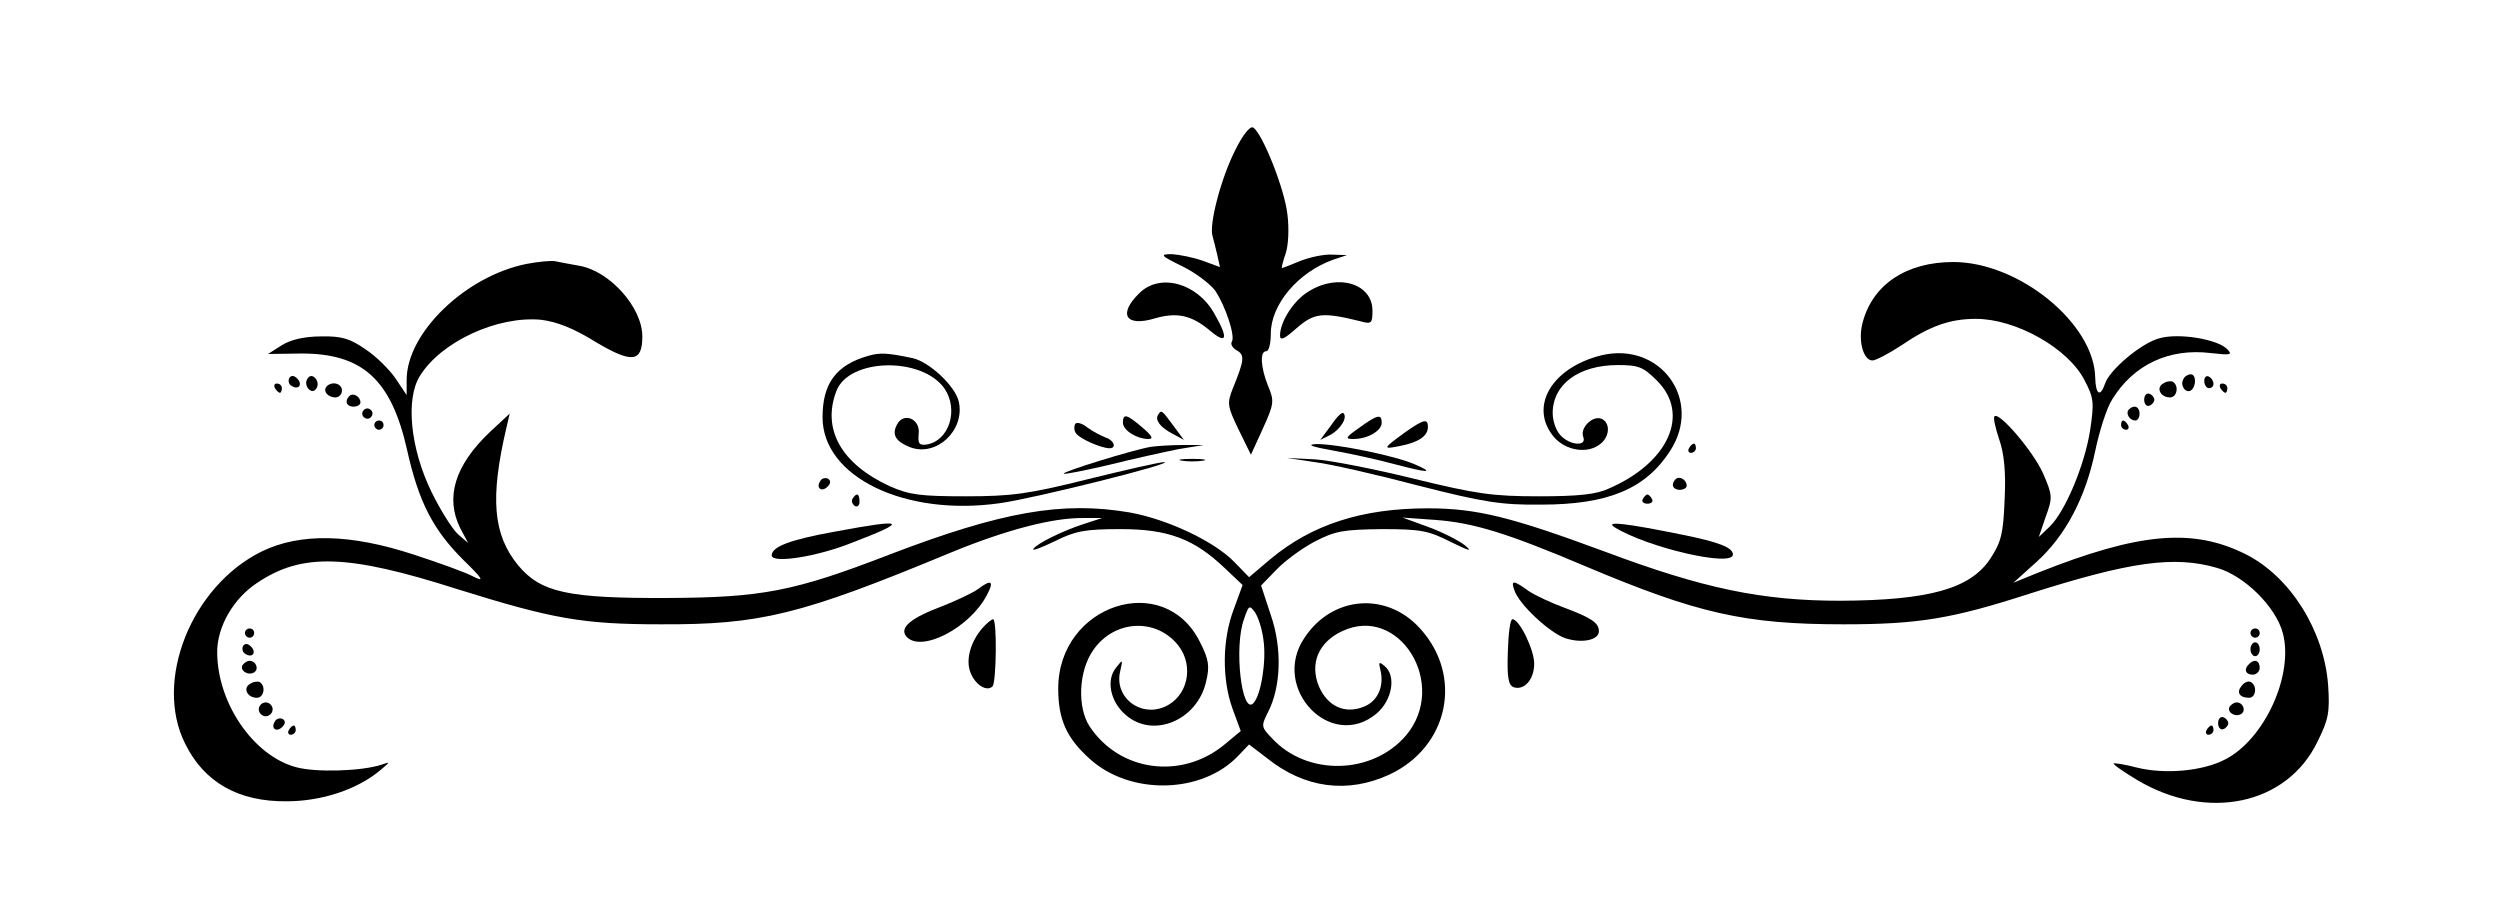 <?xml version="1.0" standalone="no"?>
<!DOCTYPE svg PUBLIC "-//W3C//DTD SVG 20010904//EN"
 "http://www.w3.org/TR/2001/REC-SVG-20010904/DTD/svg10.dtd">
<svg version="1.0" xmlns="http://www.w3.org/2000/svg"
 width="541pt" height="200pt" viewBox="0 0 541 200"
 preserveAspectRatio="xMidYMid meet">

<g transform="translate(0,200) scale(0.1,-0.1)"
fill="#000000" stroke="none">
<path d="M2672 1673 c-30 -60 -56 -159 -48 -184 2 -8 7 -26 10 -40 l6 -27 -38
14 c-20 7 -50 13 -66 14 -27 0 -25 -3 22 -26 29 -14 60 -38 71 -52 23 -34 44
-98 37 -111 -4 -5 1 -14 10 -19 18 -10 17 -21 -8 -82 -13 -33 -12 -39 12 -89
l27 -55 26 57 c24 53 25 59 11 92 -16 40 -18 75 -4 75 6 0 10 17 10 38 0 63
59 133 135 160 l30 10 -33 1 c-18 1 -49 -6 -69 -14 -19 -8 -37 -15 -39 -15 -1
0 2 14 8 31 6 17 8 54 4 85 -6 55 -54 175 -74 188 -7 4 -23 -16 -40 -51z"/>
<path d="M1140 1429 c-132 -26 -260 -149 -260 -251 l0 -33 -24 36 c-13 19 -42
48 -65 63 -33 23 -51 29 -96 28 -36 0 -66 -7 -85 -19 l-30 -19 73 1 c132 0
194 -57 228 -209 25 -112 56 -172 121 -237 43 -42 47 -49 23 -37 -16 9 -75 30
-130 48 -137 45 -245 47 -328 7 -153 -75 -235 -281 -166 -417 41 -83 115 -125
219 -124 77 0 155 26 205 69 20 17 20 17 0 10 -44 -14 -142 -17 -185 -5 -92
25 -170 139 -170 249 0 55 35 116 87 150 97 65 195 62 433 -14 205 -64 270
-76 439 -76 216 -1 303 20 628 155 119 49 221 76 288 75 l40 0 -40 -13 c-46
-15 -101 -42 -109 -54 -3 -5 18 3 47 17 44 22 65 26 142 26 103 0 159 -21 226
-85 l38 -36 -19 -52 c-25 -65 -26 -151 -3 -215 l18 -49 -35 -29 c-93 -77 -227
-59 -292 39 -27 41 -24 119 7 164 45 67 137 72 185 11 35 -45 20 -112 -31
-133 -53 -22 -108 22 -95 77 6 27 6 27 -9 8 -22 -27 -12 -74 21 -102 59 -52
155 -12 174 72 8 33 6 48 -13 85 -77 157 -307 82 -307 -100 0 -67 18 -107 68
-152 88 -80 244 -76 322 7 l23 24 38 -29 c82 -66 175 -78 266 -36 128 60 160
213 66 316 -72 80 -190 71 -250 -20 -74 -109 57 -247 156 -164 34 29 43 82 17
103 -12 10 -13 8 -9 -8 9 -35 -5 -68 -35 -80 -41 -17 -79 0 -98 44 -20 49 -1
95 50 119 124 59 231 -115 139 -225 -73 -86 -215 -89 -291 -6 -23 24 -23 26
-8 56 28 54 31 138 6 210 l-21 64 33 34 c18 19 56 47 83 61 44 23 62 26 145
27 84 0 101 -3 150 -28 39 -19 48 -22 30 -7 -14 11 -50 29 -80 40 l-55 20 70
-5 c83 -6 155 -28 325 -100 244 -103 346 -126 560 -126 161 0 234 12 401 66
220 70 314 83 407 56 59 -17 127 -84 142 -141 24 -90 -39 -229 -124 -273 -49
-26 -131 -33 -192 -18 -26 7 -48 10 -50 9 -2 -2 21 -18 51 -36 151 -90 324
-54 390 83 24 48 27 64 23 123 -9 117 -81 233 -177 282 -115 58 -231 48 -450
-39 l-54 -22 50 45 c63 57 106 139 127 240 9 43 25 94 37 112 46 75 123 111
213 100 44 -5 48 -4 35 9 -21 21 -104 35 -146 23 -39 -10 -109 -69 -118 -99
-10 -29 -20 -23 -21 14 -2 117 -165 250 -307 250 -101 0 -174 -48 -196 -130
-11 -39 1 -83 21 -83 7 0 36 15 63 33 62 42 105 57 161 57 87 0 200 -64 235
-133 20 -38 21 -48 12 -108 -12 -77 -55 -178 -88 -209 l-23 -22 15 44 c15 41
15 46 -6 94 -21 47 -95 134 -105 123 -3 -3 2 -25 10 -49 11 -31 15 -72 12
-131 -3 -74 -7 -91 -31 -128 -43 -65 -132 -90 -324 -91 -170 0 -296 26 -512
107 -200 74 -275 93 -381 93 -143 0 -251 -35 -341 -110 l-46 -39 -32 33 c-44
45 -144 92 -226 107 -146 25 -277 2 -520 -91 -207 -80 -276 -93 -480 -94 -217
-1 -275 12 -324 71 -54 66 -61 145 -25 298 l7 30 -43 -40 c-76 -72 -97 -142
-64 -208 l17 -32 -22 19 c-12 11 -38 52 -57 91 -46 94 -57 202 -25 252 46 74
168 130 262 121 33 -4 70 -18 118 -48 79 -47 101 -44 101 12 0 63 -71 142
-137 153 -21 4 -45 8 -53 10 -8 1 -35 -1 -60 -6z m1594 -813 c7 -45 -5 -121
-22 -138 -25 -25 -42 122 -20 182 10 30 12 31 23 16 7 -9 16 -36 19 -60z"/>
<path d="M2465 1365 c-46 -45 -29 -73 34 -54 48 14 80 7 120 -27 36 -30 40
-17 9 37 -37 67 -119 89 -163 44z"/>
<path d="M2833 1370 c-33 -19 -63 -66 -63 -96 0 -12 9 -8 36 16 38 33 56 35
137 15 25 -7 27 -5 27 23 0 58 -74 81 -137 42z"/>
<path d="M1879 1230 c-70 -20 -99 -60 -99 -133 0 -129 178 -215 383 -186 74
10 385 88 356 89 -9 0 -84 -17 -165 -37 -128 -32 -165 -37 -264 -37 -98 0
-122 3 -165 22 -104 48 -147 123 -115 206 27 71 185 75 234 5 31 -46 10 -113
-39 -121 -16 -2 -19 2 -17 23 4 33 -33 48 -47 20 -12 -22 -2 -37 29 -49 57
-21 118 37 105 98 -7 34 -64 87 -100 95 -57 12 -71 12 -96 5z"/>
<path d="M3465 1231 c-108 -27 -157 -112 -102 -177 26 -30 74 -37 101 -14 20
16 21 46 1 54 -19 7 -46 -20 -39 -39 9 -22 -29 -19 -49 3 -10 10 -17 32 -17
48 0 62 56 104 141 104 45 0 55 -4 85 -34 72 -72 25 -177 -104 -233 -27 -13
-67 -17 -152 -17 -100 0 -135 5 -270 38 -85 21 -182 40 -215 42 l-60 3 60 -9
c33 -4 134 -27 225 -51 141 -36 180 -42 265 -41 145 0 226 34 279 116 72 110
-21 238 -149 207z"/>
<path d="M626 1182 c-3 -6 -1 -14 5 -17 15 -10 25 3 12 16 -7 7 -13 7 -17 1z"/>
<path d="M665 1180 c-4 -6 -3 -16 3 -22 6 -6 12 -6 17 2 4 6 3 16 -3 22 -6 6
-12 6 -17 -2z"/>
<path d="M4725 1180 c-8 -13 4 -32 16 -25 12 8 12 35 0 35 -6 0 -13 -4 -16
-10z"/>
<path d="M4770 1176 c0 -9 5 -16 10 -16 6 0 10 4 10 9 0 6 -4 13 -10 16 -5 3
-10 -1 -10 -9z"/>
<path d="M4681 1170 c-16 -9 -6 -30 15 -30 15 0 20 25 6 34 -4 2 -14 1 -21 -4z"/>
<path d="M595 1160 c3 -5 8 -10 11 -10 2 0 4 5 4 10 0 6 -5 10 -11 10 -5 0 -7
-4 -4 -10z"/>
<path d="M707 1164 c-9 -10 2 -24 19 -24 8 0 14 7 14 15 0 15 -21 21 -33 9z"/>
<path d="M4805 1160 c3 -5 8 -10 11 -10 2 0 4 5 4 10 0 6 -5 10 -11 10 -5 0
-7 -4 -4 -10z"/>
<path d="M756 1143 c-11 -11 -6 -23 9 -23 8 0 15 4 15 9 0 13 -16 22 -24 14z"/>
<path d="M4640 1135 c0 -9 5 -15 11 -13 6 2 11 8 11 13 0 5 -5 11 -11 13 -6 2
-11 -4 -11 -13z"/>
<path d="M786 1111 c-4 -5 -2 -12 3 -15 5 -4 12 -2 15 3 4 5 2 12 -3 15 -5 4
-12 2 -15 -3z"/>
<path d="M4607 1114 c-8 -8 1 -24 14 -24 5 0 9 7 9 15 0 15 -12 20 -23 9z"/>
<path d="M2506 1102 c-7 -11 5 -27 32 -41 l24 -13 -23 31 c-25 34 -26 35 -33
23z"/>
<path d="M2880 1079 l-23 -31 22 11 c22 12 38 38 28 47 -3 3 -15 -9 -27 -27z"/>
<path d="M2430 1085 c0 -16 30 -35 55 -35 12 0 8 7 -13 25 -34 29 -42 31 -42
10z"/>
<path d="M2941 1074 c-30 -21 -31 -24 -12 -24 31 0 61 18 61 35 0 20 -9 18
-49 -11z"/>
<path d="M810 1080 c0 -5 5 -10 10 -10 6 0 10 5 10 10 0 6 -4 10 -10 10 -5 0
-10 -4 -10 -10z"/>
<path d="M2327 1083 c-3 -5 -3 -14 1 -20 7 -12 55 -33 73 -33 16 0 10 17 -8
23 -10 4 -28 13 -40 22 -11 9 -23 12 -26 8z"/>
<path d="M3040 1064 c-48 -35 -49 -37 -10 -29 41 8 60 22 60 41 0 19 -9 17
-50 -12z"/>
<path d="M4590 1080 c0 -5 5 -10 11 -10 5 0 7 5 4 10 -3 6 -8 10 -11 10 -2 0
-4 -4 -4 -10z"/>
<path d="M2490 1033 c-40 -7 -192 -54 -188 -58 2 -2 46 7 98 19 52 13 120 28
150 34 l55 9 -45 0 c-25 0 -56 -2 -70 -4z"/>
<path d="M2885 1025 c39 -7 98 -20 131 -29 75 -20 90 -20 46 -1 -43 19 -172
45 -214 44 -22 -1 -9 -6 37 -14z"/>
<path d="M3655 1030 c-3 -5 -1 -10 4 -10 6 0 11 5 11 10 0 6 -2 10 -4 10 -3 0
-8 -4 -11 -10z"/>
<path d="M2558 1003 c12 -2 32 -2 45 0 12 2 2 4 -23 4 -25 0 -35 -2 -22 -4z"/>
<path d="M1775 959 c-10 -15 3 -25 16 -12 7 7 7 13 1 17 -6 3 -14 1 -17 -5z"/>
<path d="M3626 963 c-11 -11 -6 -23 9 -23 8 0 15 4 15 9 0 13 -16 22 -24 14z"/>
<path d="M1845 921 c-3 -5 -1 -12 5 -16 5 -3 10 1 10 9 0 18 -6 21 -15 7z"/>
<path d="M3555 920 c-3 -5 1 -10 10 -10 9 0 13 5 10 10 -3 6 -8 10 -10 10 -2
0 -7 -4 -10 -10z"/>
<path d="M1809 850 c-100 -18 -139 -33 -139 -52 0 -18 98 -3 175 28 122 47
115 52 -36 24z"/>
<path d="M3494 859 c71 -44 256 -87 256 -59 0 15 -30 27 -110 43 -123 25 -168
30 -146 16z"/>
<path d="M2116 725 c-11 -8 -45 -24 -75 -36 -70 -26 -95 -47 -80 -66 31 -37
138 18 175 90 16 30 9 34 -20 12z"/>
<path d="M3277 723 c10 -31 76 -92 110 -104 37 -12 73 -4 73 15 0 18 -16 29
-75 51 -27 10 -62 26 -77 36 -33 24 -39 24 -31 2z"/>
<path d="M2127 642 c-26 -29 -38 -69 -27 -97 10 -27 36 -43 48 -30 8 8 10 145
1 145 -3 0 -13 -8 -22 -18z"/>
<path d="M3263 590 c-2 -55 1 -72 12 -77 23 -8 45 16 45 51 0 30 -32 96 -47
96 -5 0 -9 -32 -10 -70z"/>
<path d="M530 630 c0 -5 5 -10 10 -10 6 0 10 5 10 10 0 6 -4 10 -10 10 -5 0
-10 -4 -10 -10z"/>
<path d="M4870 630 c0 -5 5 -10 10 -10 6 0 10 5 10 10 0 6 -4 10 -10 10 -5 0
-10 -4 -10 -10z"/>
<path d="M526 602 c-3 -6 -1 -14 5 -17 15 -10 25 3 12 16 -7 7 -13 7 -17 1z"/>
<path d="M4870 595 c0 -8 5 -15 10 -15 6 0 10 7 10 15 0 8 -4 15 -10 15 -5 0
-10 -7 -10 -15z"/>
<path d="M525 561 c-7 -12 12 -24 25 -16 11 7 4 25 -10 25 -5 0 -11 -4 -15 -9z"/>
<path d="M4867 563 c-12 -11 -8 -23 8 -23 8 0 15 7 15 15 0 16 -12 20 -23 8z"/>
<path d="M541 520 c-16 -9 -6 -30 15 -30 15 0 20 25 6 34 -4 2 -14 1 -21 -4z"/>
<path d="M4851 516 c-12 -14 -5 -26 16 -26 15 0 18 26 4 34 -5 3 -14 0 -20 -8z"/>
<path d="M560 465 c0 -8 7 -15 15 -15 8 0 15 7 15 15 0 8 -7 15 -15 15 -8 0
-15 -7 -15 -15z"/>
<path d="M4825 471 c-7 -12 12 -24 25 -16 11 7 4 25 -10 25 -5 0 -11 -4 -15
-9z"/>
<path d="M595 439 c-10 -15 3 -25 16 -12 7 7 7 13 1 17 -6 3 -14 1 -17 -5z"/>
<path d="M4800 435 c0 -9 5 -15 11 -13 6 2 11 8 11 13 0 5 -5 11 -11 13 -6 2
-11 -4 -11 -13z"/>
<path d="M625 420 c-3 -5 -1 -10 4 -10 6 0 11 5 11 10 0 6 -2 10 -4 10 -3 0
-8 -4 -11 -10z"/>
<path d="M4775 420 c-3 -5 -1 -10 4 -10 6 0 11 5 11 10 0 6 -2 10 -4 10 -3 0
-8 -4 -11 -10z"/>
</g>
</svg>
